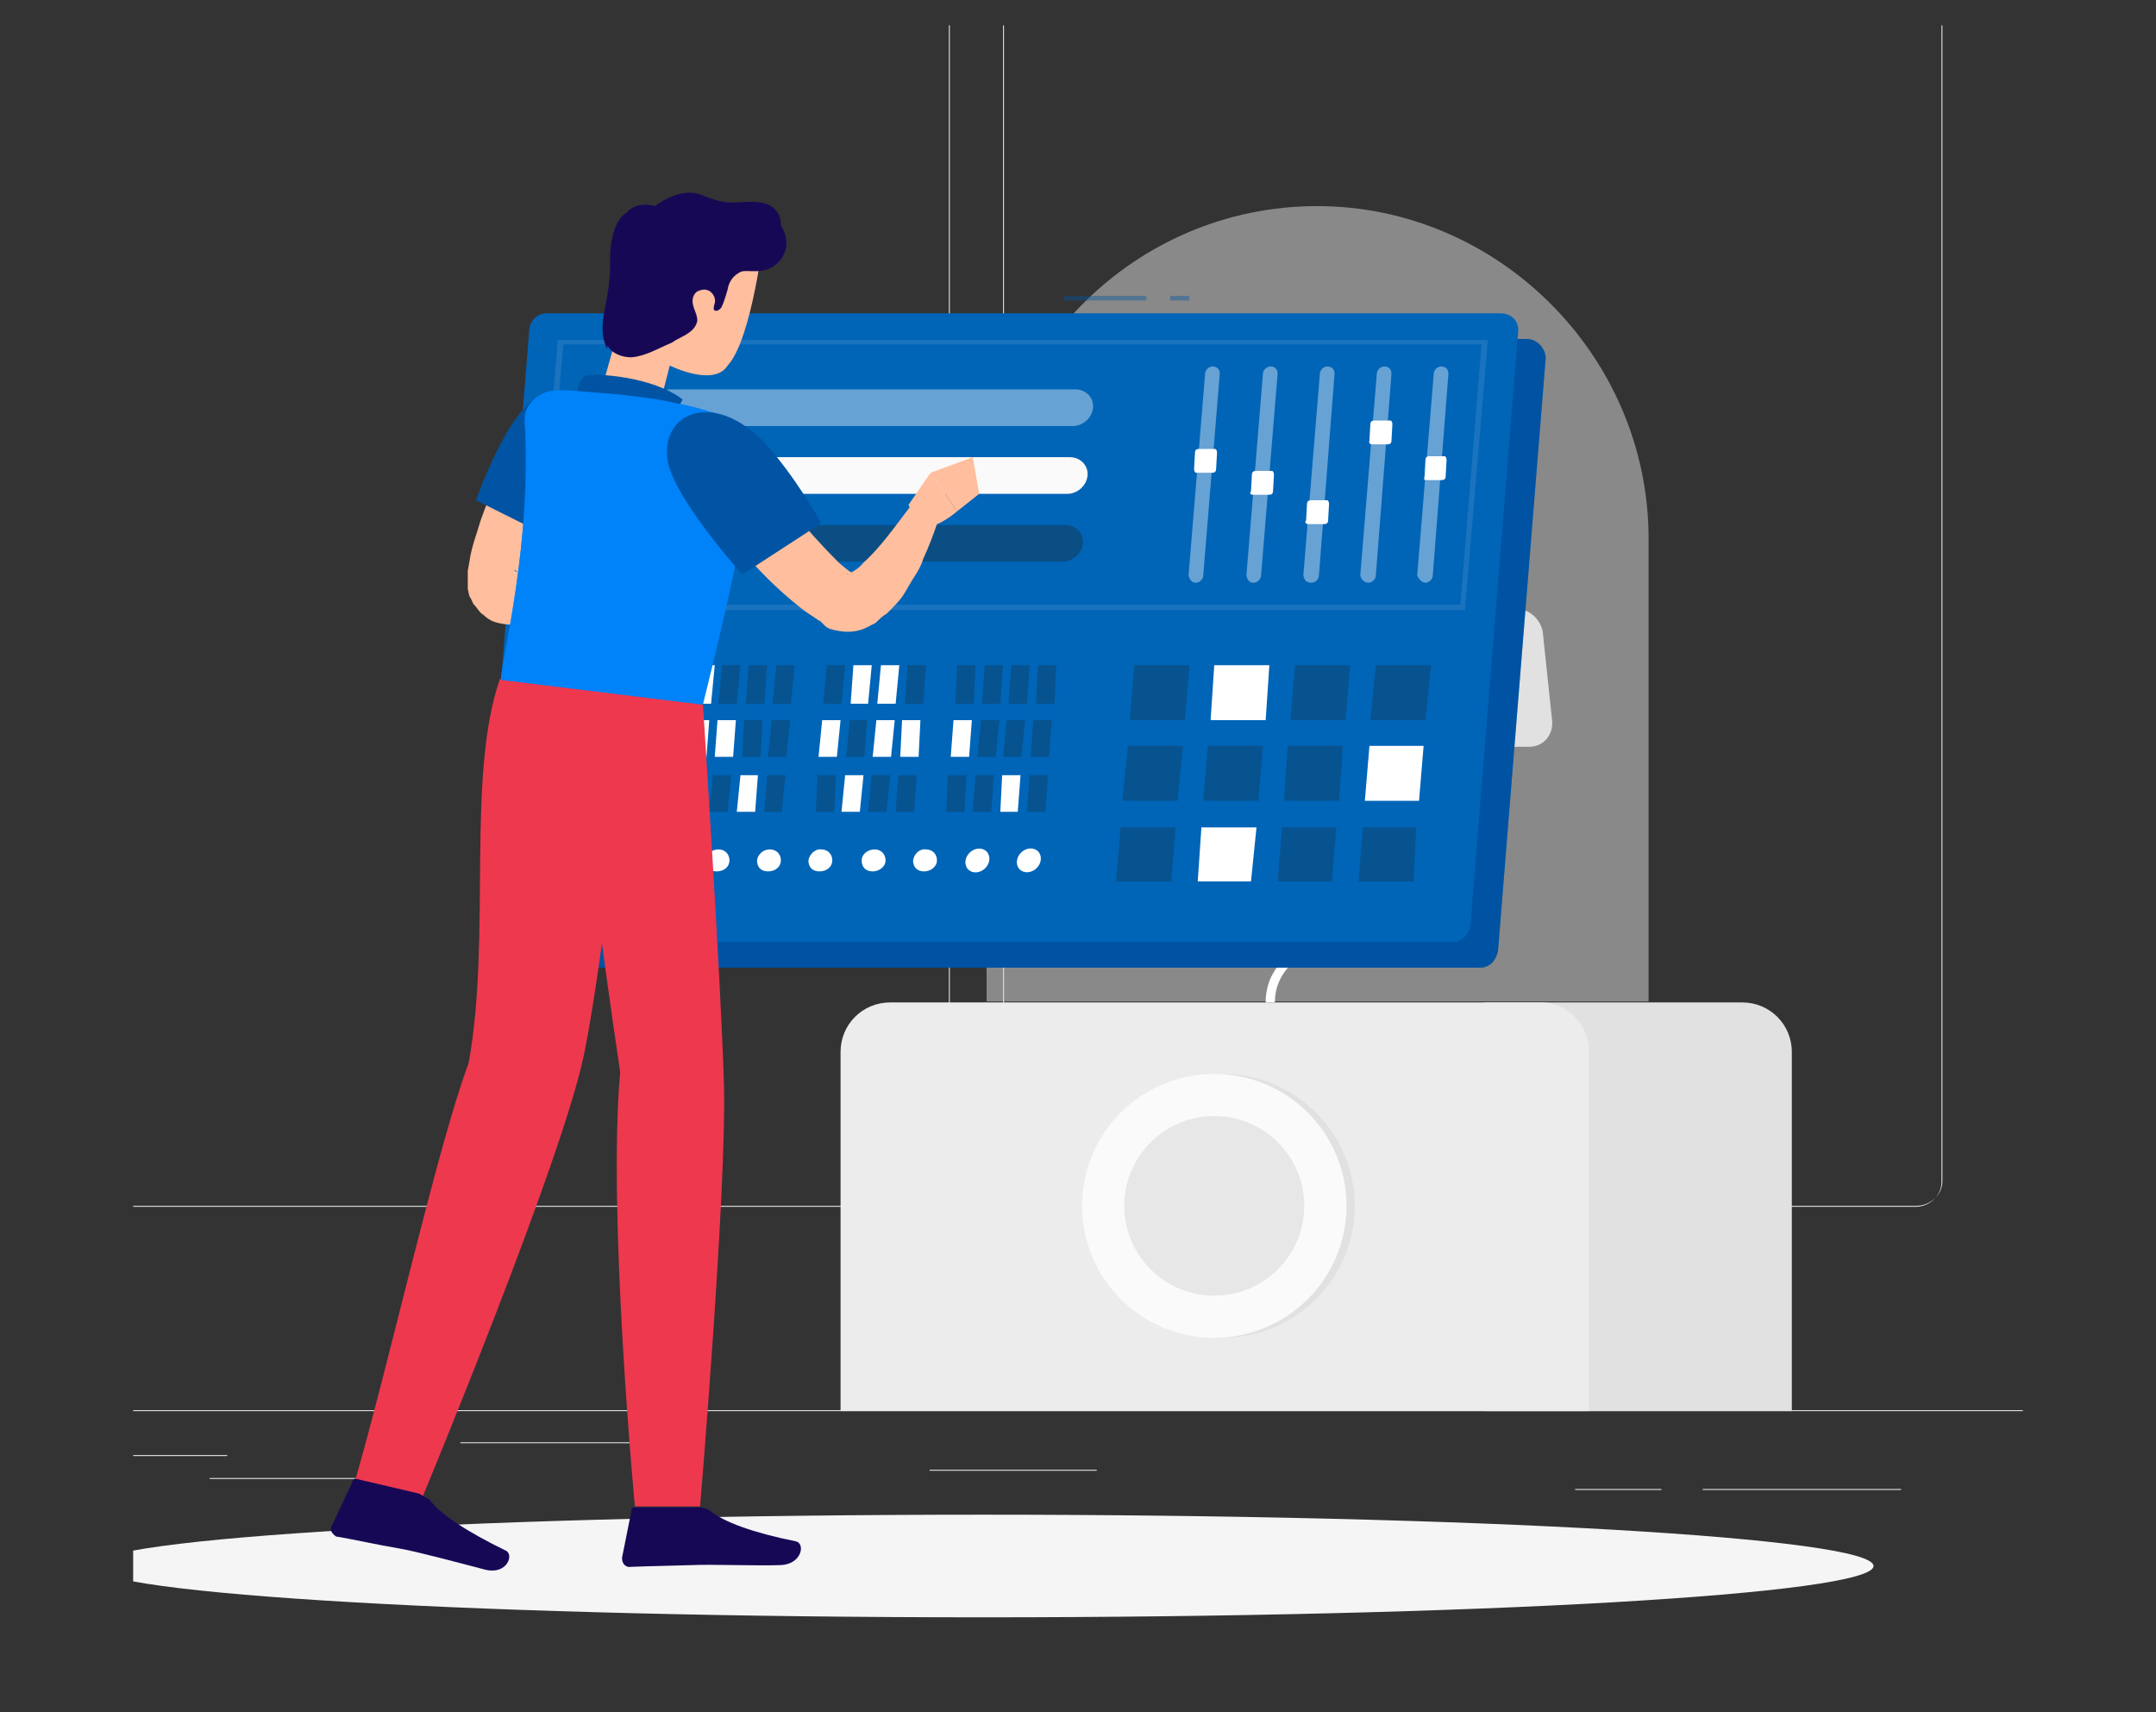 <svg width="340" height="270" viewBox="0 0 340 270" fill="none" xmlns="http://www.w3.org/2000/svg">
<rect x="0" y="0" width="340" height="270" fill="#333333" stroke="none"/>
<g clip-path="url(#clip0_1409_2651)">
<path d="M336 222.373H-26V222.517H336V222.373Z" fill="#ECECEC"/>
<path d="M35.83 229.453H11.938V229.598H35.83V229.453Z" fill="#ECECEC"/>
<path d="M104.175 227.43H72.608V227.575H104.175V227.43Z" fill="#ECECEC"/>
<path d="M61.169 233.066H33.078V233.21H61.169V233.066Z" fill="#ECECEC"/>
<path d="M299.8 234.8H268.523V234.944H299.8V234.8Z" fill="#ECECEC"/>
<path d="M262.008 234.8H248.396V234.944H262.008V234.8Z" fill="#ECECEC"/>
<path d="M172.955 231.765H146.602V231.91H172.955V231.765Z" fill="#ECECEC"/>
<path d="M145.588 190.149H5.856C3.684 190.149 1.657 188.415 1.657 185.959V-9.983C1.657 -12.151 3.395 -14.174 5.856 -14.174H145.588C147.76 -14.174 149.788 -12.44 149.788 -9.983V186.248C149.788 188.415 147.905 190.149 145.588 190.149ZM5.856 -13.885C3.684 -13.885 1.802 -12.151 1.802 -9.839V186.392C1.802 188.56 3.684 190.294 5.856 190.294H145.588C147.76 190.294 149.643 188.56 149.643 186.392V-9.983C149.643 -12.151 147.905 -14.03 145.588 -14.03C145.588 -13.885 5.856 -13.885 5.856 -13.885Z" fill="#ECECEC"/>
<path d="M302.117 190.149H162.385C160.213 190.149 158.186 188.415 158.186 185.959V-9.983C158.186 -12.151 159.923 -14.174 162.385 -14.174H302.117C304.289 -14.174 306.316 -12.44 306.316 -9.983V186.248C306.316 188.415 304.434 190.149 302.117 190.149ZM162.385 -13.885C160.213 -13.885 158.33 -12.151 158.33 -9.839V186.392C158.33 188.56 160.068 190.294 162.385 190.294H302.117C304.289 190.294 306.171 188.56 306.171 186.392V-9.983C306.171 -12.151 304.434 -14.03 302.117 -14.03C302.117 -13.885 162.385 -13.885 162.385 -13.885Z" fill="#ECECEC"/>
<path d="M234.061 158.07H274.749C279.093 158.07 282.569 161.538 282.569 165.873V222.517H234.061V158.07Z" fill="#E1E1E1"/>
<path d="M243.038 158.07H140.375C136.031 158.07 132.556 161.538 132.556 165.873V222.517H250.568V165.584C250.568 161.538 247.092 158.07 243.038 158.07Z" fill="#ECECEC"/>
<path d="M192.792 210.957C204.307 210.957 213.643 201.641 213.643 190.149C213.643 178.657 204.307 169.341 192.792 169.341C181.276 169.341 171.94 178.657 171.94 190.149C171.94 201.641 181.276 210.957 192.792 210.957Z" fill="#E1E1E1"/>
<path d="M191.489 210.957C203.005 210.957 212.34 201.641 212.34 190.149C212.34 178.657 203.005 169.341 191.489 169.341C179.973 169.341 170.638 178.657 170.638 190.149C170.638 201.641 179.973 210.957 191.489 210.957Z" fill="#FAFAFA"/>
<path d="M191.489 204.31C199.326 204.31 205.68 197.97 205.68 190.149C205.68 182.328 199.326 175.988 191.489 175.988C183.652 175.988 177.299 182.328 177.299 190.149C177.299 197.97 183.652 204.31 191.489 204.31Z" fill="#E7E7E7"/>
<path opacity="0.5" d="M207.707 32.5C178.892 32.5 155.579 56.053 155.579 84.52V157.926H259.98V84.664C259.835 56.053 236.233 32.5 207.707 32.5Z" fill="#E1E1E1"/>
<path d="M188.593 92.467H174.837C172.231 92.467 170.348 90.3 170.638 87.843L172.375 71.659C172.665 69.058 174.982 67.035 177.588 67.035H191.344C193.951 67.035 195.833 69.203 195.543 71.659L193.806 87.843C193.516 90.444 191.199 92.467 188.593 92.467Z" fill="#E1E1E1"/>
<path d="M229.427 117.755H241.156C243.328 117.755 244.921 116.021 244.776 113.709L243.328 99.981C243.183 97.814 241.156 95.935 238.984 95.935H227.255C225.083 95.935 223.49 97.669 223.635 99.981L225.083 113.709C225.228 116.021 227.255 117.755 229.427 117.755Z" fill="#E1E1E1"/>
<path d="M215.816 69.636H225.662C227.4 69.636 228.848 68.191 228.558 66.457L227.255 54.897C227.11 53.163 225.517 51.718 223.635 51.718H213.789C212.051 51.718 210.603 53.163 210.893 54.897L212.196 66.457C212.196 68.191 214.078 69.636 215.816 69.636Z" fill="#E1E1E1"/>
<path d="M191.345 136.684H182.947C181.499 136.684 180.195 135.384 180.34 133.794L181.499 123.968C181.643 122.523 183.091 121.078 184.539 121.078H192.793C194.241 121.078 195.544 122.379 195.399 123.968L194.241 133.794C194.386 135.239 192.938 136.684 191.345 136.684Z" fill="#E1E1E1"/>
<path d="M201.046 158.07H199.598C199.598 152.579 203.652 149.978 207.417 147.233C211.037 144.632 214.512 142.32 214.512 137.696C214.512 133.072 211.037 130.615 207.417 128.159C203.652 125.558 199.598 122.957 199.598 117.321C199.598 111.83 203.652 109.229 207.417 106.484C211.037 103.883 214.512 101.571 214.512 96.947C214.512 92.323 211.037 89.866 207.417 87.41C203.652 84.809 199.598 82.208 199.598 76.572C199.598 71.081 203.652 68.48 207.417 65.735C211.037 63.134 214.512 60.822 214.512 56.198H215.96C215.96 61.689 212.05 64.29 208.141 67.035C204.521 69.636 201.046 71.948 201.046 76.572C201.046 81.196 204.521 83.653 208.141 86.109C211.906 88.71 215.96 91.311 215.96 96.947C215.96 102.582 212.05 105.039 208.141 107.784C204.521 110.385 201.046 112.697 201.046 117.321C201.046 121.945 204.521 124.402 208.141 126.858C211.906 129.459 215.96 132.06 215.96 137.696C215.96 143.331 212.05 145.788 208.141 148.533C204.376 150.99 201.046 153.446 201.046 158.07Z" fill="white"/>
<path d="M155 255.03C232.572 255.03 295.456 251.407 295.456 246.938C295.456 242.468 232.572 238.846 155 238.846C77.428 238.846 14.544 242.468 14.544 246.938C14.544 251.407 77.428 255.03 155 255.03Z" fill="#F5F5F5"/>
<path d="M240.721 53.452H90.563C89.115 53.452 87.957 54.608 87.812 56.053L80.282 149.689C80.138 151.279 81.441 152.579 83.034 152.579H233.481C234.929 152.579 235.943 151.423 236.232 149.978L243.762 56.342C243.617 54.897 242.459 53.452 240.721 53.452Z" fill="#0054A3"/>
<path opacity="0.4" d="M240.721 53.452H90.563C89.115 53.452 87.957 54.608 87.812 56.053L80.282 149.689C80.138 151.279 81.441 152.579 83.034 152.579H233.481C234.929 152.579 235.943 151.423 236.232 149.978L243.762 56.342C243.617 54.897 242.459 53.452 240.721 53.452Z" fill="#0054A3"/>
<g opacity="0.4">
<path d="M187.58 46.66H184.539V47.383H187.58V46.66Z" fill="#0054A3"/>
<path d="M180.774 46.66H167.742V47.383H180.774V46.66Z" fill="#0054A3"/>
</g>
<path d="M236.667 49.406H86.219C84.772 49.406 83.613 50.417 83.468 52.007L75.939 145.643C75.794 147.233 77.097 148.533 78.69 148.533H229.137C230.585 148.533 231.599 147.377 231.888 145.932L239.418 52.296C239.563 50.562 238.26 49.406 236.667 49.406Z" fill="#0064B7"/>
<path opacity="0.1" d="M231.019 96.224H84.337L87.957 53.596H234.639L231.019 96.224ZM85.35 95.357H230.295L233.626 54.319H88.826L85.35 95.357Z" fill="white"/>
<path opacity="0.4" d="M224.793 91.889C225.373 91.889 225.952 91.311 225.952 90.733L228.413 58.943C228.413 58.365 228.124 57.787 227.255 57.787C226.676 57.787 226.097 58.365 226.097 58.943L223.49 90.733C223.78 91.456 224.359 91.889 224.793 91.889Z" fill="white"/>
<path d="M224.794 75.705H227.4C227.69 75.705 227.979 75.561 227.979 75.127L228.124 72.526C228.124 72.237 227.979 71.948 227.834 71.948H225.373C225.083 71.948 224.794 72.093 224.794 72.526L224.649 75.127C224.504 75.561 224.649 75.705 224.794 75.705Z" fill="white"/>
<path opacity="0.4" d="M215.815 91.889C216.394 91.889 216.973 91.311 216.973 90.733L219.435 58.943C219.435 58.365 219.145 57.787 218.277 57.787C217.697 57.787 217.118 58.365 217.118 58.943L214.512 90.733C214.657 91.456 215.236 91.889 215.815 91.889Z" fill="white"/>
<path d="M216.394 70.07H218.855C219.145 70.07 219.435 69.925 219.435 69.492L219.579 66.891C219.579 66.602 219.435 66.312 219.29 66.312H216.683C216.394 66.312 216.104 66.457 216.104 66.891L215.959 69.492C215.815 69.925 216.104 70.07 216.394 70.07Z" fill="white"/>
<path opacity="0.4" d="M206.837 91.889C207.417 91.889 207.996 91.311 207.996 90.733L210.457 58.943C210.457 58.365 210.168 57.787 209.299 57.787C208.72 57.787 208.141 58.365 208.141 58.943L205.534 90.733C205.679 91.456 205.969 91.889 206.837 91.889Z" fill="white"/>
<path d="M206.258 82.641H208.865C209.154 82.641 209.444 82.496 209.444 82.063L209.589 79.462C209.589 79.173 209.444 78.884 209.299 78.884H206.693C206.403 78.884 206.113 79.028 206.113 79.462L205.969 82.063C205.679 82.352 205.969 82.641 206.258 82.641Z" fill="white"/>
<path opacity="0.4" d="M197.715 91.889C198.294 91.889 198.873 91.311 198.873 90.733L201.48 58.943C201.48 58.365 201.19 57.787 200.321 57.787C199.742 57.787 199.163 58.365 199.163 58.943L196.557 90.733C196.701 91.456 196.991 91.889 197.715 91.889Z" fill="white"/>
<path d="M197.571 78.017H200.177C200.467 78.017 200.756 77.873 200.756 77.439L200.901 74.838C200.901 74.549 200.756 74.26 200.611 74.26H198.005C197.715 74.26 197.426 74.404 197.426 74.838L197.281 77.439C196.991 77.873 197.281 78.017 197.571 78.017Z" fill="white"/>
<path opacity="0.4" d="M188.593 91.889C189.172 91.889 189.751 91.311 189.751 90.733L192.358 58.943C192.358 58.365 192.068 57.787 191.199 57.787C190.62 57.787 190.041 58.365 190.041 58.943L187.435 90.733C187.579 91.456 188.014 91.889 188.593 91.889Z" fill="white"/>
<path d="M188.593 74.549H191.2C191.489 74.549 191.779 74.404 191.779 73.971L191.924 71.37C191.924 71.081 191.779 70.792 191.634 70.792H189.028C188.738 70.792 188.449 70.936 188.449 71.37L188.304 73.971C188.304 74.26 188.449 74.549 188.593 74.549Z" fill="white"/>
<path opacity="0.4" d="M105.188 67.18H169.19C170.782 67.18 172.23 65.879 172.375 64.29C172.52 62.7 171.217 61.4 169.624 61.4H105.767C104.174 61.4 102.726 62.7 102.582 64.29C102.292 66.023 103.595 67.18 105.188 67.18Z" fill="white"/>
<path d="M94.183 77.873H168.321C169.914 77.873 171.362 76.572 171.506 74.983C171.651 73.393 170.348 72.093 168.755 72.093H94.762C93.169 72.093 91.722 73.393 91.432 74.983C91.287 76.572 92.59 77.873 94.183 77.873Z" fill="#FAFAFA"/>
<path opacity="0.4" d="M124.88 88.566H167.596C169.189 88.566 170.637 87.265 170.782 85.675C170.927 84.086 169.624 82.785 168.031 82.785H125.315C123.722 82.785 122.274 84.086 121.984 85.675C121.984 87.265 123.288 88.566 124.88 88.566Z" fill="#1A2E35"/>
<path opacity="0.3" d="M216.104 113.564H224.792L225.661 104.894H216.973L216.104 113.564Z" fill="#1A2E35"/>
<path opacity="0.3" d="M203.507 113.564H212.195L212.919 104.894H204.231L203.507 113.564Z" fill="#1A2E35"/>
<path d="M190.909 113.564H199.597L200.176 104.894H191.488L190.909 113.564Z" fill="white"/>
<path opacity="0.3" d="M178.167 113.564H186.855L187.579 104.894H178.891L178.167 113.564Z" fill="#1A2E35"/>
<path d="M215.236 126.28H223.78L224.504 117.61H215.96L215.236 126.28Z" fill="white"/>
<path opacity="0.3" d="M202.493 126.28H211.181L211.76 117.61H203.072L202.493 126.28Z" fill="#1A2E35"/>
<path opacity="0.3" d="M189.751 126.28H198.439L199.163 117.61H190.475L189.751 126.28Z" fill="#1A2E35"/>
<path opacity="0.3" d="M177.009 126.28H185.697L186.566 117.61H177.878L177.009 126.28Z" fill="#1A2E35"/>
<path opacity="0.3" d="M214.223 138.996H222.911L223.345 130.47H214.947L214.223 138.996Z" fill="#1A2E35"/>
<path opacity="0.3" d="M201.479 138.996H210.023L210.747 130.47H202.203L201.479 138.996Z" fill="#1A2E35"/>
<path d="M188.882 138.996H197.28L198.149 130.47H189.461L188.882 138.996Z" fill="white"/>
<path opacity="0.3" d="M175.995 138.996H184.683L185.407 130.47H176.719L175.995 138.996Z" fill="#1A2E35"/>
<path opacity="0.3" d="M152.393 122.234H149.497L149.207 128.014H152.103L152.393 122.234Z" fill="#1A2E35"/>
<path opacity="0.3" d="M156.737 122.234H153.841L153.406 128.014H156.302L156.737 122.234Z" fill="#1A2E35"/>
<path d="M160.936 122.234H158.04L157.75 128.014H160.501L160.936 122.234Z" fill="white"/>
<path opacity="0.3" d="M165.28 122.234H162.384L161.949 128.014H164.845L165.28 122.234Z" fill="#1A2E35"/>
<path d="M153.261 113.564H150.365L149.931 119.344H152.827L153.261 113.564Z" fill="white"/>
<path opacity="0.3" d="M157.605 113.564H154.709L154.13 119.344H157.026L157.605 113.564Z" fill="#1A2E35"/>
<path opacity="0.3" d="M161.66 113.564H158.764L158.185 119.344H161.081L161.66 113.564Z" fill="#1A2E35"/>
<path opacity="0.3" d="M165.859 113.564H162.963L162.528 119.344H165.424L165.859 113.564Z" fill="#1A2E35"/>
<path opacity="0.3" d="M153.841 104.894H150.945L150.655 110.963H153.551L153.841 104.894Z" fill="#1A2E35"/>
<path opacity="0.3" d="M158.185 104.894H155.289L154.854 110.963H157.75L158.185 104.894Z" fill="#1A2E35"/>
<path opacity="0.3" d="M162.384 104.894H159.488L159.054 110.963H161.95L162.384 104.894Z" fill="#1A2E35"/>
<path opacity="0.3" d="M166.583 104.894H163.687L163.397 110.963H166.293L166.583 104.894Z" fill="#1A2E35"/>
<path opacity="0.3" d="M131.831 122.234H128.935L128.646 128.014H131.542L131.831 122.234Z" fill="#1A2E35"/>
<path d="M136.175 122.234H133.279L132.7 128.014H135.596L136.175 122.234Z" fill="white"/>
<path opacity="0.3" d="M140.375 122.234H137.479L136.899 128.014H139.795L140.375 122.234Z" fill="#1A2E35"/>
<path opacity="0.3" d="M144.574 122.234H141.678L141.243 128.014H144.139L144.574 122.234Z" fill="#1A2E35"/>
<path d="M132.555 113.564H129.659L129.08 119.344H131.976L132.555 113.564Z" fill="white"/>
<path opacity="0.3" d="M136.754 113.564H134.003L133.424 119.344H136.32L136.754 113.564Z" fill="#1A2E35"/>
<path d="M141.098 113.564H138.202L137.623 119.344H140.519L141.098 113.564Z" fill="white"/>
<path d="M145.152 113.564H142.256L141.967 119.344H144.863L145.152 113.564Z" fill="white"/>
<path opacity="0.3" d="M133.279 104.894H130.383L129.804 110.963H132.7L133.279 104.894Z" fill="#1A2E35"/>
<path d="M137.478 104.894H134.582L134.147 110.963H136.899L137.478 104.894Z" fill="white"/>
<path d="M141.822 104.894H138.926L138.347 110.963H141.243L141.822 104.894Z" fill="white"/>
<path opacity="0.3" d="M146.022 104.894H143.126L142.691 110.963H145.587L146.022 104.894Z" fill="#1A2E35"/>
<path d="M111.269 122.234H108.373L107.794 128.014H110.69L111.269 122.234Z" fill="white"/>
<path opacity="0.3" d="M115.324 122.234H112.428L111.849 128.014H114.745L115.324 122.234Z" fill="#1A2E35"/>
<path d="M119.523 122.234H116.772L116.192 128.014H119.088L119.523 122.234Z" fill="white"/>
<path opacity="0.3" d="M123.867 122.234H120.971L120.536 128.014H123.287L123.867 122.234Z" fill="#1A2E35"/>
<path d="M111.848 113.564H108.952L108.518 119.344H111.414L111.848 113.564Z" fill="white"/>
<path d="M116.047 113.564H113.151L112.717 119.344H115.613L116.047 113.564Z" fill="white"/>
<path opacity="0.3" d="M120.247 113.564H117.351L117.062 119.344H119.958L120.247 113.564Z" fill="#1A2E35"/>
<path opacity="0.3" d="M124.59 113.564H121.694L121.115 119.344H124.011L124.59 113.564Z" fill="#1A2E35"/>
<path d="M112.717 104.894H109.821L109.242 110.963H112.138L112.717 104.894Z" fill="white"/>
<path opacity="0.3" d="M116.771 104.894H113.875L113.296 110.963H116.192L116.771 104.894Z" fill="#1A2E35"/>
<path opacity="0.3" d="M120.971 104.894H118.075L117.641 110.963H120.537L120.971 104.894Z" fill="#1A2E35"/>
<path opacity="0.3" d="M125.315 104.894H122.419L121.84 110.963H124.736L125.315 104.894Z" fill="#1A2E35"/>
<path d="M90.418 122.234H87.667L87.088 128.014H89.984L90.418 122.234Z" fill="white"/>
<path opacity="0.3" d="M94.762 122.234H91.866L91.287 128.014H94.183L94.762 122.234Z" fill="#1A2E35"/>
<path d="M98.817 122.234H95.921L95.631 128.014H98.527L98.817 122.234Z" fill="white"/>
<path opacity="0.3" d="M103.16 122.234H100.264L99.83 128.014H102.726L103.16 122.234Z" fill="#1A2E35"/>
<path opacity="0.3" d="M91.142 113.564H88.246L87.811 119.344H90.707L91.142 113.564Z" fill="#1A2E35"/>
<path opacity="0.3" d="M95.486 113.564H92.59L92.011 119.344H94.907L95.486 113.564Z" fill="#1A2E35"/>
<path d="M99.686 113.564H96.79L96.356 119.344H99.251L99.686 113.564Z" fill="white"/>
<path opacity="0.3" d="M104.03 113.564H101.134L100.555 119.344H103.451L104.03 113.564Z" fill="#1A2E35"/>
<path d="M91.867 104.894H88.971L88.536 110.963H91.287L91.867 104.894Z" fill="white"/>
<path opacity="0.3" d="M95.921 104.894H93.315L92.735 110.963H95.631L95.921 104.894Z" fill="#1A2E35"/>
<path d="M100.265 104.894H97.369L97.079 110.963H99.83L100.265 104.894Z" fill="white"/>
<path d="M104.609 104.894H101.713L101.278 110.963H104.174L104.609 104.894Z" fill="white"/>
<path d="M163.453 136.917C164.261 136.144 164.377 134.957 163.712 134.266C163.048 133.575 161.854 133.642 161.046 134.416C160.239 135.189 160.123 136.377 160.787 137.067C161.452 137.758 162.645 137.691 163.453 136.917Z" fill="white"/>
<path d="M155.338 136.937C156.145 136.163 156.261 134.976 155.597 134.285C154.932 133.594 153.739 133.661 152.931 134.435C152.124 135.209 152.007 136.396 152.672 137.087C153.337 137.778 154.53 137.71 155.338 136.937Z" fill="white"/>
<path d="M143.994 135.673C143.994 136.829 144.718 137.407 145.732 137.407C146.745 137.407 147.759 136.684 147.759 135.673C147.759 134.661 147.035 133.939 146.021 133.939C145.008 133.794 144.139 134.661 143.994 135.673Z" fill="white"/>
<path d="M135.886 135.673C135.886 136.829 136.61 137.407 137.623 137.407C138.637 137.407 139.651 136.684 139.651 135.673C139.651 134.661 138.927 133.939 137.913 133.939C136.899 133.939 135.886 134.661 135.886 135.673Z" fill="white"/>
<path d="M127.487 135.673C127.487 136.829 128.211 137.407 129.225 137.407C130.383 137.407 131.252 136.684 131.252 135.673C131.252 134.661 130.528 133.939 129.515 133.939C128.646 133.794 127.632 134.661 127.487 135.673Z" fill="white"/>
<path d="M119.378 135.673C119.378 136.829 120.102 137.407 121.116 137.407C122.274 137.407 123.143 136.684 123.143 135.673C123.143 134.661 122.419 133.939 121.405 133.939C120.392 133.939 119.523 134.661 119.378 135.673Z" fill="white"/>
<path d="M111.27 135.673C111.27 136.829 111.994 137.407 113.007 137.407C114.166 137.407 115.034 136.684 115.034 135.673C115.034 134.661 114.31 133.939 113.297 133.939C112.283 133.939 111.27 134.661 111.27 135.673Z" fill="white"/>
<path d="M102.871 135.673C102.871 136.829 103.595 137.407 104.609 137.407C105.622 137.407 106.636 136.684 106.636 135.673C106.636 134.661 105.912 133.939 104.898 133.939C103.74 133.794 103.016 134.661 102.871 135.673Z" fill="white"/>
<path opacity="0.3" d="M94.762 135.673C94.762 136.829 95.486 137.407 96.499 137.407C97.513 137.407 98.526 136.684 98.526 135.673C98.526 134.661 97.802 133.939 96.789 133.939C95.63 133.794 94.762 134.661 94.762 135.673Z" fill="#1A2E35"/>
<path d="M86.653 135.673C86.653 136.829 87.377 137.407 88.391 137.407C89.404 137.407 90.418 136.684 90.418 135.673C90.418 134.661 89.694 133.939 88.68 133.939C87.522 133.794 86.653 134.661 86.653 135.673Z" fill="white"/>
<path d="M92.591 71.226C92.301 71.948 91.722 72.671 91.143 73.393C90.853 74.116 90.274 74.983 89.695 75.705C88.826 77.295 87.957 79.029 87.088 80.618C85.495 83.797 84.047 87.121 83.034 90.444L82.744 91.745C82.744 91.745 82.744 91.745 82.744 91.6V91.456C82.744 91.456 82.744 91.311 82.599 91.167C82.599 91.022 82.455 90.878 82.455 90.878C82.31 90.589 82.165 90.3 81.731 90.155C81.151 89.866 81.007 89.866 81.151 90.011C81.296 90.155 81.875 90.155 82.599 90.155C83.323 90.155 84.192 90.155 85.206 90.011C88.681 89.433 92.446 88.566 96.066 87.699L98.238 92.323C96.5 93.479 94.618 94.49 92.735 95.213C90.998 96.08 88.971 96.947 86.943 97.525C85.785 97.814 84.771 98.247 83.758 98.392C83.179 98.536 82.455 98.536 81.731 98.536C81.007 98.536 80.283 98.536 79.414 98.392C78.545 98.247 77.387 98.103 76.228 96.947C75.649 96.658 75.215 95.791 74.635 95.213C74.491 94.924 74.346 94.49 74.056 94.057C73.911 93.768 73.911 93.334 73.767 92.901V92.323V92.034C73.767 91.745 73.767 91.456 73.767 91.167C73.767 90.878 73.767 90.589 73.767 90.444V90.155V90.011L74.056 88.421C74.346 86.254 75.215 84.086 75.794 82.063C76.518 80.04 77.242 78.162 78.111 76.283C78.979 74.405 79.848 72.526 81.007 70.792C81.586 69.925 82.165 69.058 82.599 68.047C83.034 67.035 83.758 66.313 84.337 65.301L92.591 71.226Z" fill="#FFBE9D"/>
<path d="M94.617 72.237C93.893 73.827 93.314 75.416 92.59 76.861C91.432 79.462 90.273 81.485 89.404 83.219C88.68 84.664 88.101 85.387 88.101 85.387L75.069 78.884C75.069 78.884 80.282 63.712 85.784 62.122C91.576 60.533 97.513 65.012 94.617 72.237Z" fill="#0054A3"/>
<path d="M99.831 109.518C99.831 109.518 95.197 150.99 92.156 166.018C88.826 182.635 66.671 235.956 66.671 235.956L55.956 233.644C61.314 215.148 68.988 180.757 73.911 167.607C77.531 147.666 73.477 122.523 78.835 107.062L99.831 109.518Z" fill="#EE384E"/>
<path d="M110.835 110.819C110.835 110.819 113.731 155.036 114.166 171.075C114.6 187.837 110.401 237.545 110.401 237.545H100.12C100.12 237.545 95.776 191.45 97.803 169.052C95.197 152.001 89.55 108.218 89.55 108.218L110.835 110.819Z" fill="#EE384E"/>
<path d="M66.092 235.522L56.246 233.21C55.956 233.066 55.667 233.21 55.522 233.788L52.336 240.58C51.902 241.158 52.336 241.88 53.06 242.314H53.205C56.536 242.892 58.852 243.47 63.052 244.192C65.658 244.626 73.188 246.649 76.518 247.516C79.993 248.383 81.152 245.059 79.704 244.481C73.767 241.591 69.278 238.701 67.685 236.389C67.251 236.245 66.816 235.956 66.092 235.522Z" fill="#170856"/>
<path d="M110.256 237.69H100.12C99.686 237.69 99.541 237.834 99.541 238.412L98.093 245.637C98.093 246.36 98.382 246.938 99.106 247.082H99.251C102.582 246.938 104.898 246.937 109.242 246.793C111.849 246.648 119.813 246.937 123.143 246.793C126.474 246.648 127.053 243.325 125.46 243.036C118.944 241.736 114.021 240.001 111.849 238.123C111.27 237.834 110.69 237.69 110.256 237.69Z" fill="#170856"/>
<path d="M120.537 36.401C120.537 36.401 118.654 53.452 114.745 57.642C112.573 61.111 105.622 57.642 105.622 57.642L103.885 64.434L94.907 61.255L102.437 34.523L120.537 36.401Z" fill="#FFBE9D"/>
<path d="M95.776 54.464C96.5 55.764 98.093 56.342 99.541 56.342C101.713 56.197 103.885 54.897 105.622 54.175C106.057 54.03 106.346 53.741 106.636 53.596C107.649 53.019 109.677 52.296 109.966 50.562C109.966 49.55 109.387 48.828 109.242 47.816C109.097 46.95 109.532 45.938 110.401 45.794C111.849 45.215 113.007 46.66 112.717 47.816C112.573 48.25 112.428 48.828 112.717 48.972C113.152 49.117 113.441 48.828 113.731 48.539C114.165 47.672 114.455 46.66 114.745 45.649C114.889 44.638 115.469 43.626 116.482 43.048C117.061 42.614 117.785 42.759 118.509 42.759C118.944 42.759 119.089 42.759 119.378 42.759C121.405 42.759 123.288 41.459 123.867 39.435C124.446 37.413 123.143 35.534 123.143 35.534C123.143 35.534 123.433 32.499 119.957 31.922C116.048 31.488 115.613 32.788 110.69 30.765C107.215 29.32 103.305 32.499 103.305 32.499C100.265 31.633 98.817 33.511 98.817 33.511C97.224 34.523 96.645 36.69 96.355 38.569C96.065 40.592 96.355 42.47 96.065 44.349C95.921 46.227 95.486 47.961 95.197 49.695C94.907 51.574 94.907 53.452 95.776 55.041" fill="#170856"/>
<path d="M90.998 64.579C90.853 62.7 90.998 59.666 92.446 59.232C93.894 58.798 103.017 59.377 107.65 62.989C106.058 65.879 106.202 68.769 106.202 68.769L90.998 64.579Z" fill="#0054A3"/>
<path opacity="0.2" d="M89.405 70.503L82.6 82.207L83.179 82.641C83.179 82.641 85.785 80.04 88.826 76.427L89.405 70.503Z" fill="black"/>
<path d="M115.903 89.288C114.745 95.068 113.007 102.293 110.835 111.108L78.98 107.206C79.269 103.16 83.903 85.386 82.744 66.312C82.6 63.712 85.061 61.544 88.102 61.544C89.55 61.544 91.432 61.688 93.025 61.833C97.079 62.122 103.016 62.7 106.491 63.567C111.415 64.434 115.469 66.168 115.469 66.168C115.469 66.168 117.786 68.913 116.627 81.341C116.193 83.508 116.048 86.109 115.903 89.288Z" fill="#0083F9"/>
<path opacity="0.6" d="M115.903 89.288C114.745 95.068 113.007 102.293 110.835 111.108L78.98 107.206C79.269 103.16 83.903 85.386 82.744 66.312C82.6 63.712 85.061 61.544 88.102 61.544C89.55 61.544 91.432 61.688 93.025 61.833C97.079 62.122 103.016 62.7 106.491 63.567C111.415 64.434 115.469 66.168 115.469 66.168C115.469 66.168 117.786 68.913 116.627 81.341C116.193 83.508 116.048 86.109 115.903 89.288Z" fill="#0083F9"/>
<path d="M118.365 71.225C118.655 71.803 119.089 72.526 119.668 73.393C120.248 74.115 120.827 74.838 121.261 75.705C122.42 77.15 123.433 78.74 124.736 80.329C127.053 83.219 129.66 86.109 132.266 88.71C132.99 89.288 133.569 89.866 134.293 90.299L134.438 90.588H134.583C134.438 90.588 134.293 90.588 134.293 90.444C134.004 90.444 133.569 90.444 133.569 90.444C133.424 90.588 133.859 90.444 134.438 90.155C135.017 89.866 135.741 89.288 136.176 88.71C138.782 86.398 141.099 83.075 143.416 80.04L147.904 82.207C147.18 84.375 146.456 86.254 145.588 88.132C145.298 89.144 144.719 90.155 144.14 91.022C143.56 91.889 142.981 93.045 142.402 93.912C141.823 94.779 140.954 95.646 139.796 96.802C139.216 97.091 138.637 97.669 138.058 98.247C137.334 98.536 136.61 99.114 135.452 99.403C134.293 99.692 133.135 99.692 131.832 99.403C131.108 99.258 130.528 99.114 130.094 98.68L129.949 98.536L129.37 97.958L129.08 97.814C128.067 97.091 127.053 96.513 126.184 95.79C122.564 92.9 119.524 89.866 116.772 86.543C115.324 84.953 114.021 83.219 112.863 81.485C112.139 80.618 111.56 79.751 111.125 78.74C110.546 77.873 109.967 77.005 109.388 75.561L118.365 71.225Z" fill="#FFBE9D"/>
<path d="M143.271 79.607L146.747 74.549L150.946 80.618C150.946 80.618 147.76 83.508 144.864 83.219L143.271 79.607Z" fill="#FFBE9D"/>
<path d="M153.407 72.093L154.42 77.873L150.945 80.618L146.746 74.549L153.407 72.093Z" fill="#FFBE9D"/>
<path d="M105.189 71.803C105.334 77.584 117.062 90.589 117.062 90.589L129.515 82.496C129.515 82.496 125.461 75.127 120.538 69.781C112.718 61.688 104.754 64.868 105.189 71.803Z" fill="#0054A3"/>
</g>
<defs>
<clipPath id="clip0_1409_2651">
<rect width="298" height="261" fill="white" transform="translate(21 4)"/>
</clipPath>
</defs>
</svg>
